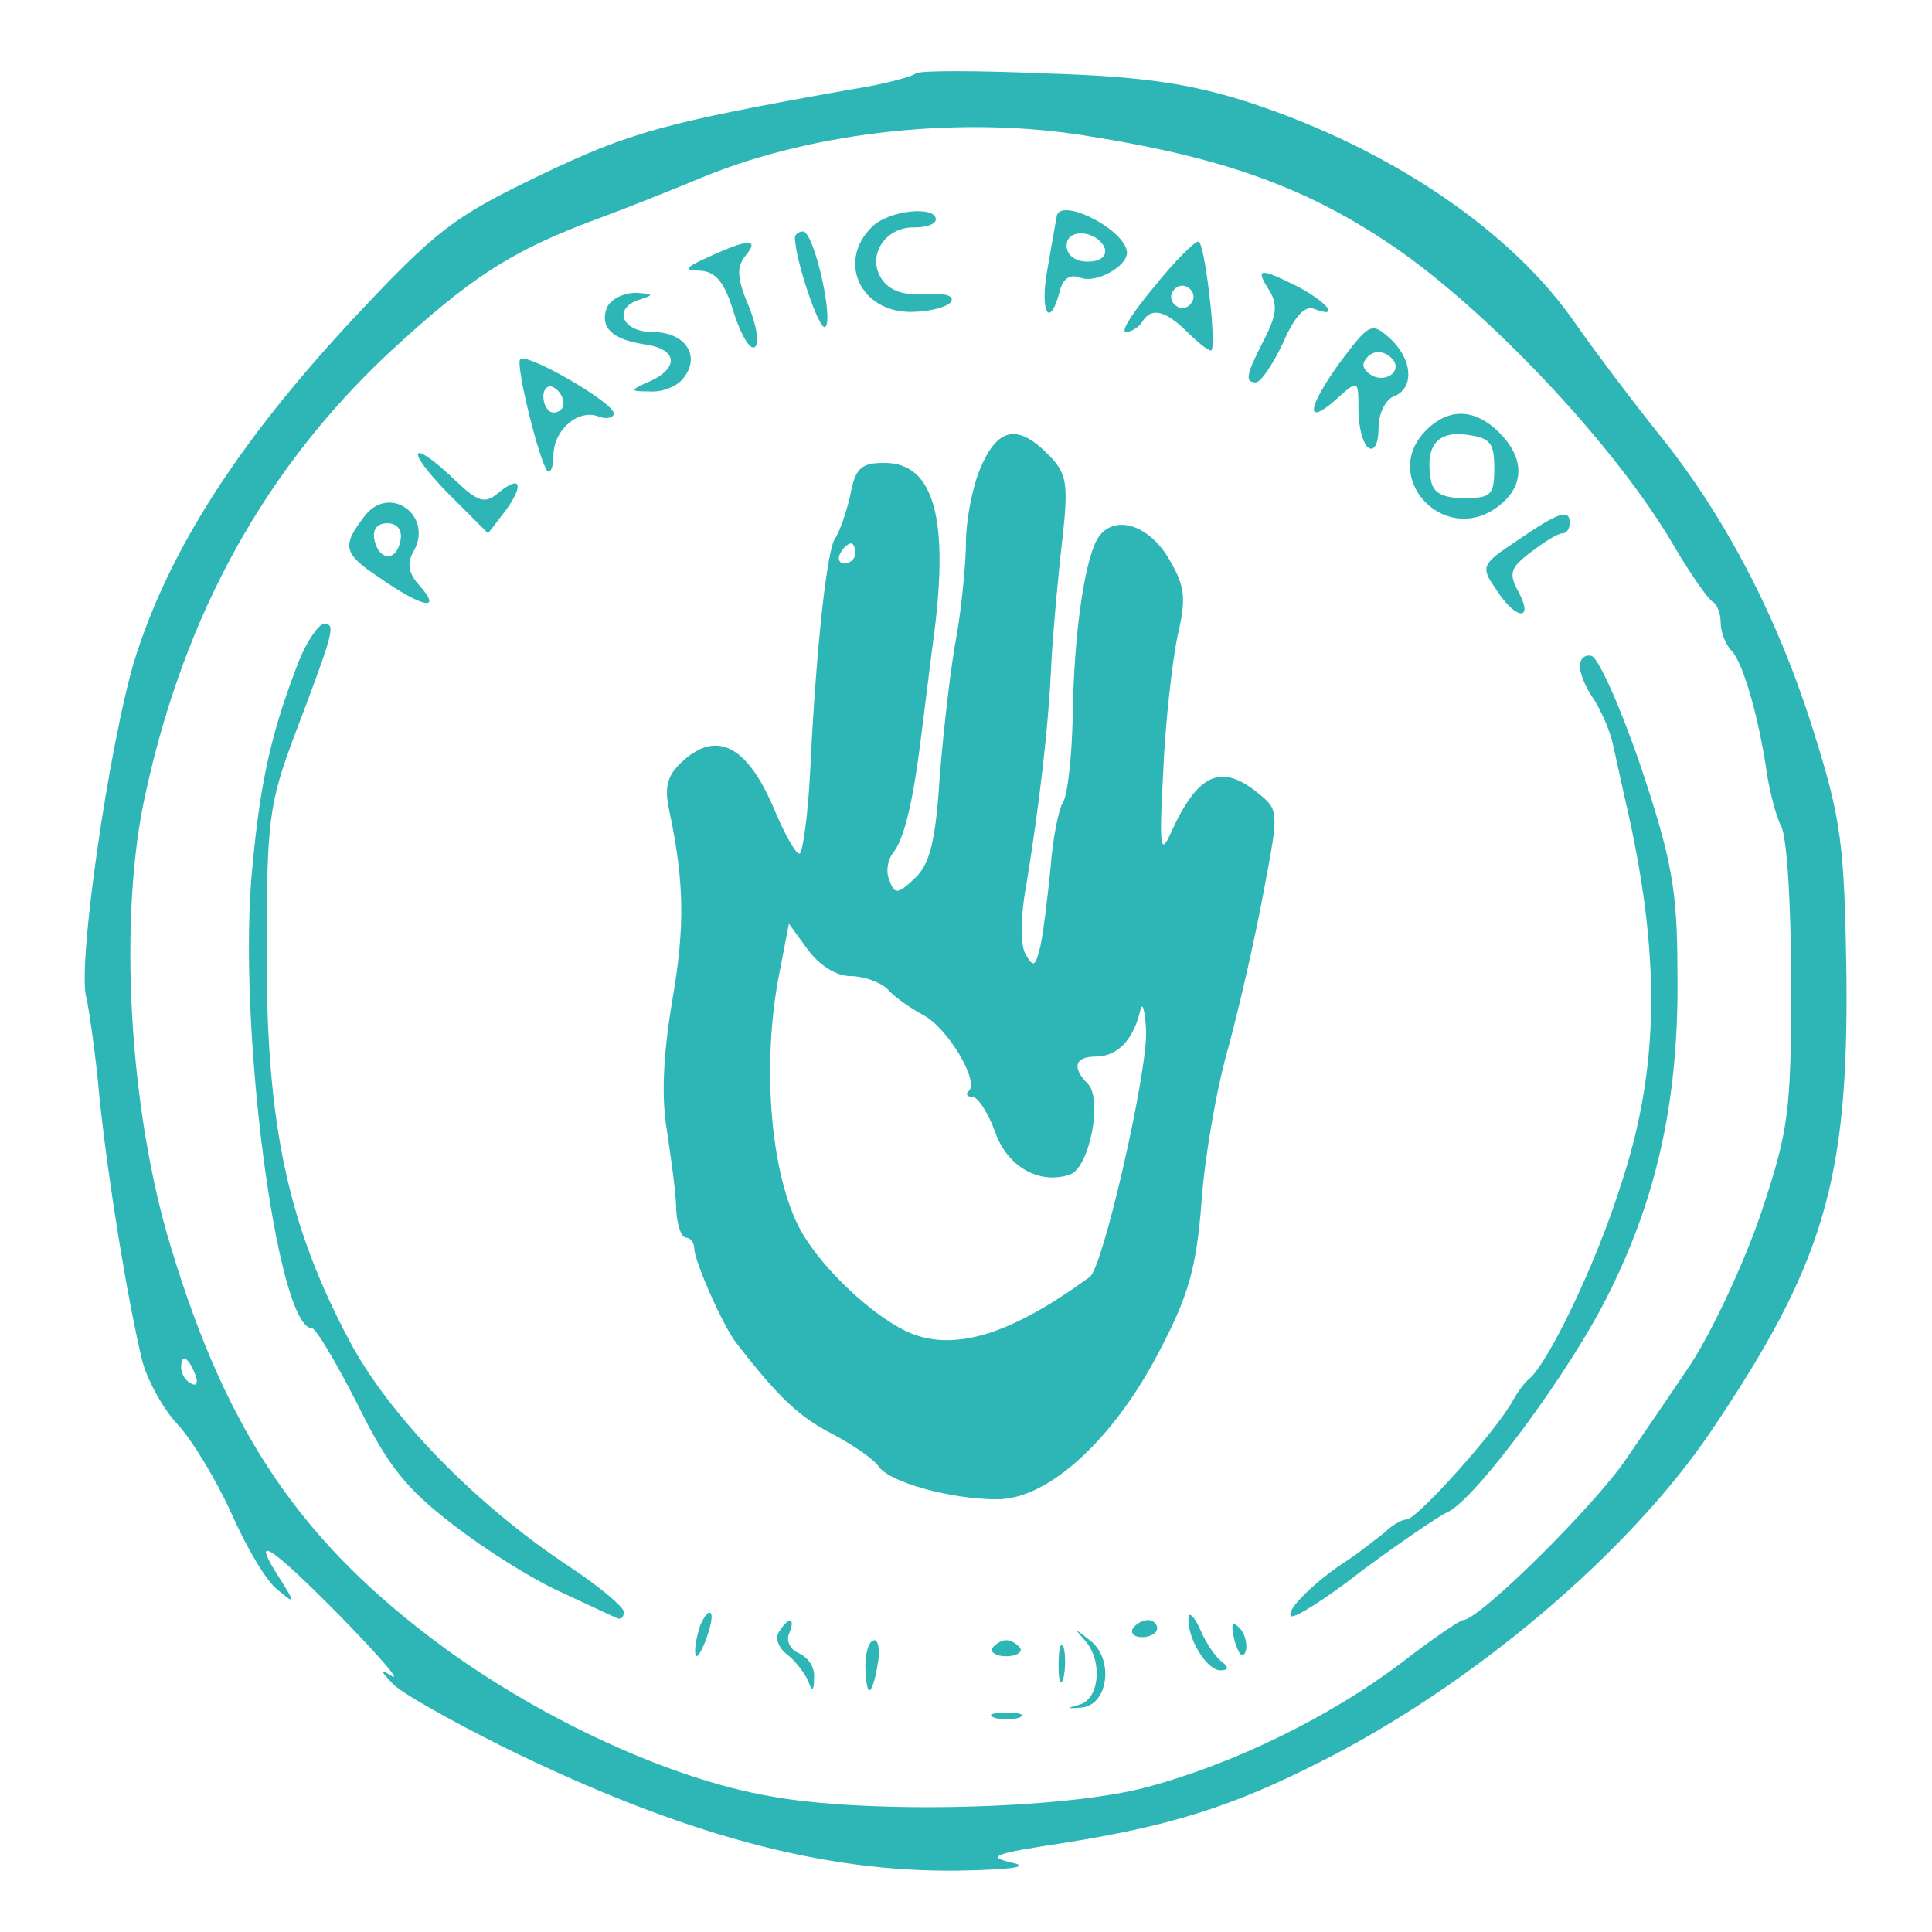 <?xml version="1.0" standalone="no"?>
<!DOCTYPE svg PUBLIC "-//W3C//DTD SVG 20010904//EN"
 "http://www.w3.org/TR/2001/REC-SVG-20010904/DTD/svg10.dtd">
<svg version="1.0" xmlns="http://www.w3.org/2000/svg"
 width="192pt" height="192pt" viewBox="0 0 192 192"
 preserveAspectRatio="xMidYMid meet">

<g transform="translate(0,192) scale(0.1,-0.1)"
fill="#2db6b5" stroke="none">
<path d="M910 1847 c-3 -3 -32 -11 -65 -16 -185 -33 -218 -42 -308 -85 -87
-42 -103 -54 -189 -146 -112 -121 -180 -227 -214 -335 -25 -82 -58 -307 -48
-337 2 -9 9 -54 13 -100 9 -85 27 -195 42 -259 5 -20 21 -49 35 -64 15 -16 39
-56 54 -89 15 -34 35 -68 46 -76 18 -15 18 -14 1 13 -29 45 -8 31 62 -40 36
-37 59 -63 51 -59 -13 8 -13 7 0 -7 8 -9 58 -37 110 -63 177 -87 318 -125 453
-123 54 1 72 4 52 8 -25 6 -17 9 49 19 108 17 169 36 256 80 152 76 308 208
390 329 112 166 137 249 135 453 -2 130 -5 155 -32 241 -36 116 -90 219 -158
302 -27 34 -63 82 -79 105 -63 92 -184 174 -324 220 -59 19 -106 26 -202 29
-69 3 -127 3 -130 0z m170 -62 c133 -21 214 -50 296 -104 98 -64 231 -205 289
-306 16 -27 33 -51 37 -53 4 -2 8 -11 8 -21 0 -9 5 -22 11 -28 11 -11 27 -66
35 -122 3 -19 9 -42 14 -52 6 -10 10 -80 10 -156 0 -127 -2 -145 -30 -229 -17
-50 -49 -118 -70 -150 -22 -33 -51 -75 -64 -94 -31 -46 -146 -160 -162 -160
-3 0 -31 -19 -62 -43 -70 -53 -166 -100 -252 -123 -81 -22 -278 -27 -375 -9
-98 17 -224 75 -323 147 -142 104 -216 213 -272 398 -42 137 -53 330 -25 453
39 178 119 321 240 435 82 76 123 103 210 135 22 8 70 27 106 42 111 45 257
60 379 40z m-886 -1231 c3 -8 2 -12 -4 -9 -6 3 -10 10 -10 16 0 14 7 11 14 -7z"/>
<path d="M866 1694 c-34 -34 -11 -84 39 -84 18 0 37 5 40 10 4 6 -6 9 -25 8
-22 -2 -36 3 -44 15 -15 23 4 52 33 51 11 0 21 3 21 8 0 14 -48 9 -64 -8z"/>
<path d="M1050 1704 c-1 -5 -5 -28 -9 -51 -8 -43 2 -61 12 -23 3 13 10 18 21
14 15 -6 46 11 46 25 -1 23 -69 57 -70 35z m48 -31 c2 -8 -5 -13 -17 -13 -12
0 -21 6 -21 16 0 18 31 15 38 -3z"/>
<path d="M790 1684 c0 -21 24 -93 30 -89 9 6 -11 95 -22 95 -4 0 -8 -3 -8 -6z"/>
<path d="M705 1665 c-25 -11 -26 -14 -9 -14 15 -1 24 -11 33 -41 7 -22 16 -38
21 -35 5 3 2 21 -6 41 -12 28 -12 39 -3 50 14 17 3 17 -36 -1z"/>
<path d="M1147 1635 c-21 -25 -34 -45 -28 -45 5 0 13 5 16 10 9 15 23 12 46
-11 11 -11 22 -19 23 -17 5 8 -7 108 -13 108 -4 0 -24 -20 -44 -45z m37 -16
c-3 -5 -10 -7 -15 -3 -5 3 -7 10 -3 15 3 5 10 7 15 3 5 -3 7 -10 3 -15z"/>
<path d="M1261 1632 c9 -14 8 -25 -5 -50 -18 -35 -19 -42 -8 -42 5 0 17 18 27
39 11 26 22 38 31 34 26 -10 14 6 -16 22 -38 19 -43 19 -29 -3z"/>
<path d="M603 1614 c-7 -19 5 -31 36 -36 33 -4 37 -22 9 -36 -23 -10 -23 -11
-2 -11 12 -1 27 5 33 13 18 22 2 46 -30 46 -32 0 -41 25 -11 33 12 4 11 5 -6
6 -12 0 -25 -6 -29 -15z"/>
<path d="M1331 1559 c-33 -46 -34 -64 -1 -34 20 18 20 17 20 -13 0 -17 5 -34
10 -37 6 -4 10 5 10 20 0 14 7 28 15 31 21 8 19 37 -4 58 -18 16 -20 15 -50
-25z m52 5 c11 -11 -3 -24 -18 -18 -8 4 -12 10 -9 15 6 11 18 12 27 3z"/>
<path d="M517 1563 c-5 -5 19 -102 27 -111 3 -3 6 4 6 15 0 26 25 47 45 39 8
-3 15 -1 15 3 0 11 -87 61 -93 54z m43 -44 c0 -5 -4 -9 -10 -9 -5 0 -10 7 -10
16 0 8 5 12 10 9 6 -3 10 -10 10 -16z"/>
<path d="M1415 1490 c-41 -45 18 -110 70 -76 30 20 32 49 5 76 -25 25 -52 25
-75 0z m70 -35 c0 -27 -3 -30 -30 -30 -21 0 -31 5 -33 18 -6 33 6 49 35 45 24
-3 28 -8 28 -33z"/>
<path d="M974 1454 c-8 -19 -14 -52 -14 -72 0 -20 -4 -62 -9 -92 -6 -30 -13
-93 -17 -140 -4 -66 -10 -89 -25 -103 -17 -16 -20 -16 -25 -2 -4 8 -2 21 4 28
10 13 19 47 27 112 3 22 8 65 12 95 17 123 2 180 -48 180 -23 0 -29 -5 -34
-32 -4 -18 -11 -37 -15 -43 -8 -10 -19 -108 -25 -234 -2 -40 -7 -76 -10 -79
-3 -3 -15 18 -27 47 -26 60 -56 75 -89 45 -16 -14 -19 -26 -14 -49 15 -71 16
-115 3 -190 -9 -54 -11 -96 -5 -130 4 -27 9 -62 9 -77 1 -16 5 -28 10 -28 4 0
8 -5 8 -11 0 -12 29 -78 42 -94 41 -53 62 -73 95 -90 21 -11 41 -25 46 -32 10
-16 72 -33 118 -33 51 0 116 60 161 147 29 55 37 83 42 148 3 44 15 114 27
155 11 41 27 111 35 155 15 79 15 80 -6 97 -37 30 -60 19 -87 -41 -10 -22 -11
-11 -7 62 2 49 9 109 14 134 9 38 8 50 -8 77 -19 33 -52 45 -69 24 -14 -17
-26 -94 -27 -183 -1 -38 -5 -76 -10 -83 -4 -7 -10 -36 -12 -65 -3 -29 -7 -63
-10 -77 -5 -21 -7 -22 -15 -8 -5 9 -5 37 1 69 12 74 22 153 25 224 2 33 7 88
11 121 6 55 4 64 -15 83 -30 30 -50 26 -67 -15z m-124 -84 c0 -5 -5 -10 -11
-10 -5 0 -7 5 -4 10 3 6 8 10 11 10 2 0 4 -4 4 -10z m-5 -420 c13 0 30 -6 37
-13 7 -8 23 -19 36 -26 24 -13 55 -65 45 -75 -4 -3 -2 -6 3 -6 6 0 16 -16 23
-35 12 -35 45 -53 75 -42 19 8 32 75 17 90 -16 16 -13 27 8 27 21 0 37 16 44
45 2 11 5 2 6 -20 1 -43 -43 -235 -56 -244 -78 -57 -133 -74 -178 -56 -31 13
-78 54 -103 92 -34 49 -46 162 -29 258 l11 57 19 -26 c11 -15 28 -26 42 -26z"/>
<path d="M445 1430 l40 -40 17 22 c19 26 16 37 -7 18 -13 -11 -20 -9 -43 13
-45 43 -50 31 -7 -13z"/>
<path d="M363 1408 c-24 -31 -22 -38 14 -62 43 -30 63 -34 40 -8 -11 12 -13
22 -6 34 20 35 -23 67 -48 36z m35 -25 c-4 -22 -22 -20 -26 1 -2 10 3 16 13
16 10 0 15 -7 13 -17z"/>
<path d="M1508 1383 c-36 -24 -37 -26 -21 -49 19 -30 38 -32 22 -2 -10 18 -8
24 12 39 13 10 27 19 32 19 4 0 7 5 7 10 0 15 -11 11 -52 -17z"/>
<path d="M297 1263 c-26 -67 -38 -116 -46 -203 -16 -152 24 -460 59 -460 4 0
24 -34 45 -75 30 -61 48 -84 95 -120 32 -25 80 -55 107 -67 26 -12 51 -24 56
-26 4 -2 7 1 7 6 0 5 -24 25 -54 45 -94 62 -180 151 -219 225 -61 115 -82 214
-82 382 0 134 2 151 28 220 39 103 41 110 29 110 -5 0 -17 -17 -25 -37z"/>
<path d="M1570 1258 c0 -7 6 -22 14 -33 7 -11 16 -31 19 -45 3 -14 8 -36 11
-50 37 -157 36 -271 -4 -390 -25 -79 -72 -175 -90 -190 -4 -3 -11 -12 -16 -21
-16 -30 -96 -119 -106 -119 -5 0 -15 -6 -22 -13 -8 -6 -24 -19 -36 -27 -33
-21 -63 -51 -57 -56 3 -3 36 18 73 47 38 28 75 53 82 56 27 11 124 142 161
218 49 98 70 197 68 321 0 80 -6 111 -36 201 -20 59 -42 108 -49 111 -6 2 -12
-2 -12 -10z"/>
<path d="M696 305 c-3 -9 -6 -22 -5 -28 0 -7 5 -1 10 12 5 13 8 26 5 28 -2 2
-6 -3 -10 -12z"/>
<path d="M1181 312 c-1 -20 18 -52 32 -52 8 0 8 3 2 8 -6 4 -16 18 -22 32 -6
14 -12 19 -12 12z"/>
<path d="M774 298 c-4 -6 0 -16 8 -22 8 -6 17 -18 21 -26 4 -12 6 -11 6 3 1
10 -6 20 -15 24 -8 3 -13 12 -10 19 7 17 0 18 -10 2z"/>
<path d="M1126 302 c-3 -5 1 -9 9 -9 8 0 15 4 15 9 0 4 -4 8 -9 8 -6 0 -12 -4
-15 -8z"/>
<path d="M1227 289 c4 -13 8 -18 11 -10 2 7 -1 18 -6 23 -8 8 -9 4 -5 -13z"/>
<path d="M1078 290 c18 -20 15 -58 -5 -64 -14 -4 -14 -4 2 -3 27 3 32 49 8 67
-15 12 -16 12 -5 0z"/>
<path d="M860 265 c0 -14 2 -25 4 -25 2 0 6 11 8 25 3 14 1 25 -3 25 -5 0 -9
-11 -9 -25z"/>
<path d="M986 282 c-2 -4 4 -8 14 -8 10 0 16 4 14 8 -3 4 -9 8 -14 8 -5 0 -11
-4 -14 -8z"/>
<path d="M1052 265 c0 -16 2 -22 5 -12 2 9 2 23 0 30 -3 6 -5 -1 -5 -18z"/>
<path d="M988 213 c6 -2 18 -2 25 0 6 3 1 5 -13 5 -14 0 -19 -2 -12 -5z"/>
</g>
</svg>
